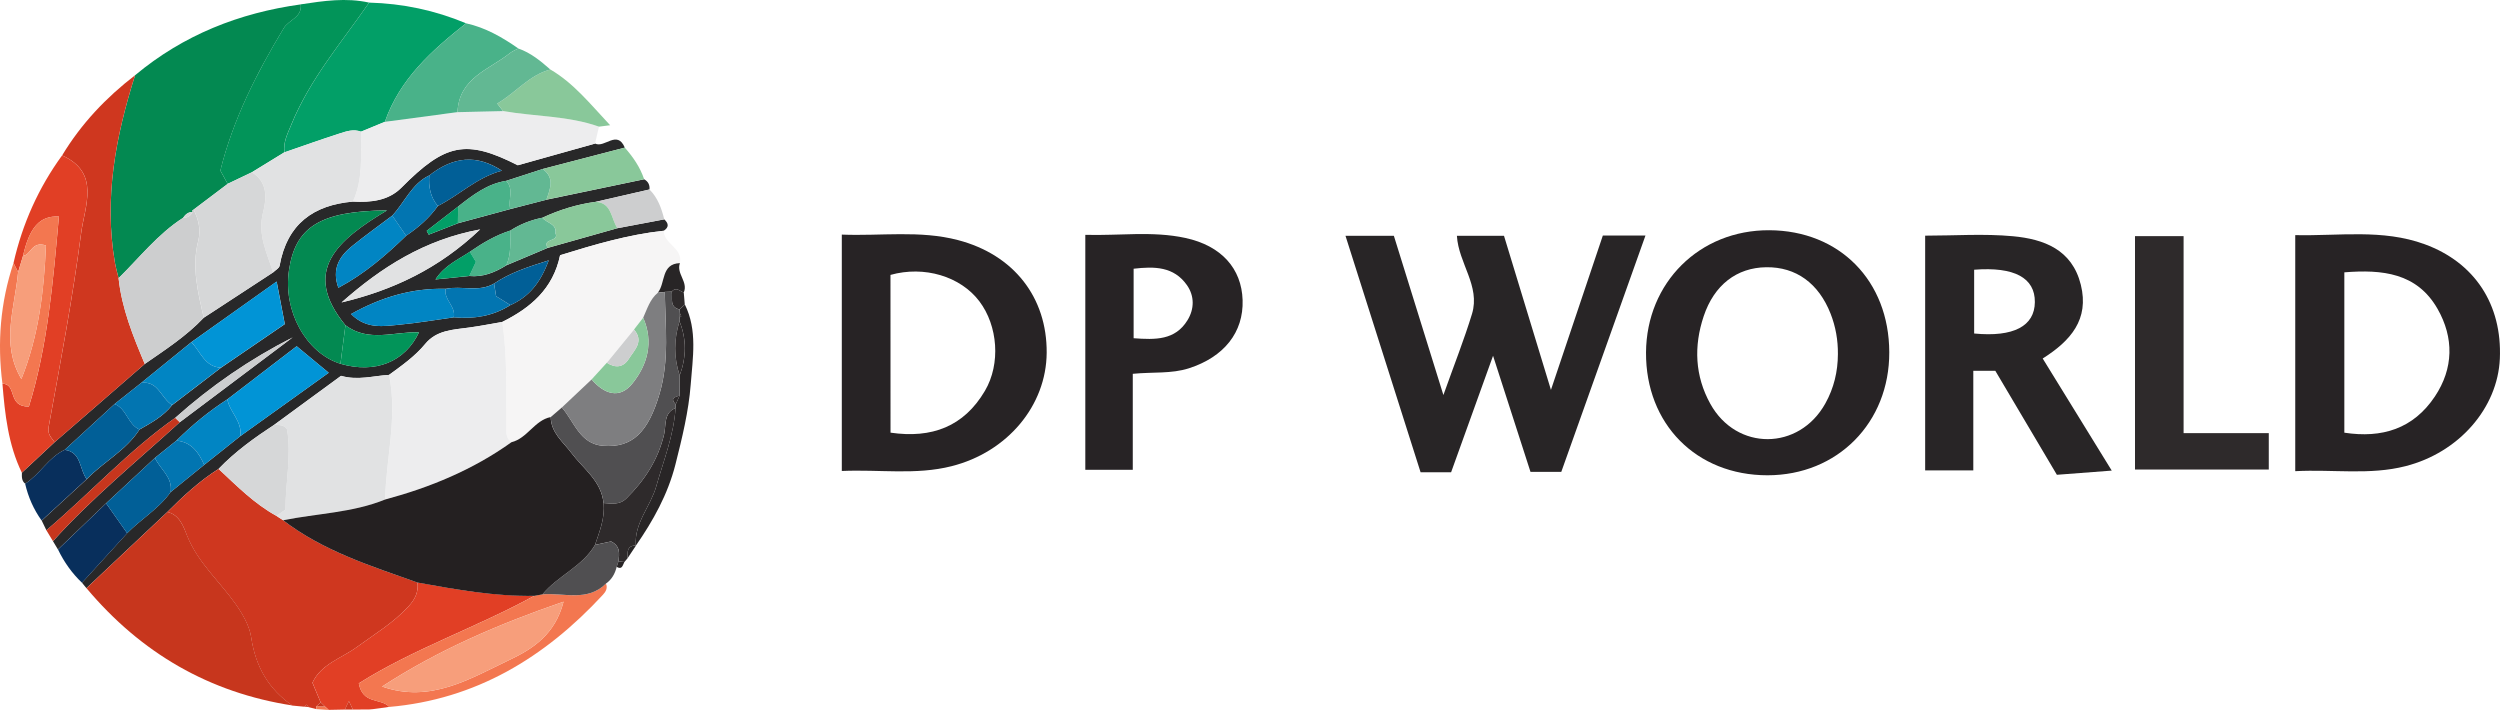 <svg width="162" height="46" viewBox="0 0 162 46" fill="none" xmlns="http://www.w3.org/2000/svg">
<g clip-path="url(#clip0_16_9978)">
<path d="M106.626 15.263C104.793 20.41 102.99 25.467 101.171 30.578C100.535 30.578 99.938 30.578 99.176 30.578C98.417 28.224 97.629 25.781 96.75 23.054C95.789 25.727 94.915 28.157 94.032 30.602C93.362 30.602 92.766 30.602 92.054 30.602C90.444 25.531 88.831 20.458 87.188 15.282C88.269 15.282 89.248 15.282 90.323 15.282C91.35 18.579 92.386 21.912 93.532 25.599C94.245 23.596 94.883 21.99 95.386 20.34C95.938 18.523 94.509 17.061 94.407 15.28C95.37 15.28 96.352 15.28 97.459 15.28C98.425 18.448 99.404 21.664 100.501 25.265C101.694 21.718 102.773 18.504 103.864 15.263C104.783 15.263 105.636 15.263 106.626 15.263Z" fill="#282526"/>
<path d="M41.741 11.617C42 11.759 42.115 11.979 42.086 12.278C40.922 12.546 39.757 12.813 38.595 13.081C37.393 13.242 36.247 13.6 35.145 14.111C34.401 14.258 33.708 14.532 33.066 14.944C32.116 15.247 31.265 15.75 30.446 16.319C29.697 16.825 28.826 17.179 28.218 18.109C29.051 18.026 29.731 17.956 30.412 17.886C31.299 17.972 32.074 17.652 32.812 17.193C33.705 16.817 34.6 16.44 35.493 16.064C36.998 15.639 38.503 15.212 40.008 14.788C41.021 14.597 42.034 14.406 43.044 14.215C43.33 14.476 43.364 14.726 43.008 14.954C40.715 15.201 38.516 15.852 36.294 16.54C35.841 18.727 34.367 19.958 32.545 20.863C31.826 20.987 31.108 21.13 30.386 21.229C29.362 21.369 28.294 21.39 27.554 22.288C26.884 23.099 26.041 23.688 25.208 24.295C24.187 24.354 23.177 24.671 22.101 24.354C20.659 25.41 19.227 26.461 17.795 27.509C16.5 28.358 15.243 29.258 14.159 30.387C12.932 31.164 11.869 32.147 10.843 33.176C9.094 34.821 7.346 36.468 5.6 38.113C5.503 37.995 5.409 37.879 5.312 37.761C6.288 36.691 7.262 35.619 8.238 34.55C9.147 33.625 10.291 32.967 11.057 31.884C11.783 31.295 12.508 30.707 13.233 30.121C14.013 29.5 14.793 28.88 15.57 28.262C17.471 26.899 19.371 25.539 21.3 24.155C20.567 23.548 19.936 23.024 19.224 22.436C17.722 23.588 16.227 24.733 14.733 25.878C13.536 26.646 12.447 27.549 11.432 28.552C10.969 28.925 10.503 29.296 10.039 29.67C8.984 30.65 7.93 31.631 6.872 32.615C5.833 33.612 4.794 34.609 3.754 35.606C3.647 35.426 3.54 35.248 3.433 35.068C5.958 32.263 8.872 29.89 11.646 27.361C14.086 25.529 16.526 23.696 18.965 21.863C16.196 23.271 13.665 25.01 11.356 27.076C8.327 29.21 5.822 31.973 3.006 34.361C2.904 34.152 2.802 33.942 2.702 33.733C3.676 32.838 4.65 31.946 5.623 31.051C6.71 29.919 8.165 29.202 9.039 27.834C9.812 27.396 10.592 26.972 11.162 26.246C12.214 25.44 13.269 24.634 14.322 23.83C15.714 22.879 17.107 21.925 18.457 21.003C18.277 20.065 18.122 19.265 17.929 18.246C15.992 19.617 14.196 20.893 12.403 22.169C11.317 23.054 10.228 23.935 9.141 24.819C8.568 25.273 7.995 25.727 7.424 26.181C6.348 27.17 5.27 28.159 4.194 29.148C3.142 29.637 2.59 30.739 1.634 31.344C1.396 31.158 1.412 30.892 1.42 30.629C2.126 29.971 2.833 29.312 3.54 28.654C5.487 26.963 7.435 25.273 9.382 23.583C10.712 22.659 12.076 21.782 13.204 20.589C14.704 19.609 16.201 18.63 17.701 17.65C17.845 17.507 18.091 17.384 18.12 17.22C18.604 14.503 20.319 13.286 22.871 13.062C24.02 13.127 25.172 13.011 26.014 12.16C28.857 9.292 30.203 9.002 33.556 10.709C35.215 10.241 36.888 9.771 38.563 9.303C39.176 9.615 39.987 8.387 40.487 9.566C38.715 10.029 36.946 10.488 35.173 10.95C34.383 11.206 33.595 11.464 32.804 11.719C31.579 11.91 30.632 12.643 29.687 13.385C29.009 13.909 28.331 14.436 27.65 14.96C27.695 15.043 27.737 15.124 27.781 15.207C28.412 14.96 29.043 14.715 29.674 14.468C30.805 14.162 31.935 13.855 33.066 13.549C33.846 13.347 34.629 13.143 35.409 12.942C37.519 12.498 39.629 12.057 41.741 11.617ZM33.074 19.77C34.265 19.243 35.016 18.34 35.558 16.87C34.147 17.314 33.024 17.69 32.019 18.372C31.022 18.961 29.915 18.493 28.881 18.716C26.711 18.663 24.716 19.251 22.748 20.35C23.761 21.358 24.871 21.138 25.928 21.035C27.093 20.925 28.25 20.724 29.41 20.562C30.705 20.681 31.943 20.487 33.074 19.77ZM27.818 11.367C26.679 11.907 26.224 13.108 25.42 13.971C24.546 14.632 23.651 15.266 22.8 15.959C21.986 16.623 21.489 17.435 21.926 18.649C23.625 17.744 25.001 16.55 26.318 15.274C27.103 14.745 27.818 14.132 28.375 13.345C29.76 12.651 30.883 11.501 32.522 11.058C30.886 9.996 29.391 10.136 27.818 11.367ZM22.384 21.076C19.512 17.561 21.85 15.564 25.08 13.632C20.709 13.672 19.143 14.731 18.727 17.499C18.329 20.146 19.826 22.871 22.062 23.572C24.316 24.231 26.247 23.449 27.151 21.533C25.556 21.476 23.889 22.21 22.384 21.076ZM22.133 19.598C25.433 18.811 28.428 17.419 31.111 14.866C27.48 15.54 24.69 17.338 22.133 19.598Z" fill="#282829"/>
<path d="M114.533 30.798C109.921 30.798 106.634 27.472 106.662 22.841C106.691 18.311 110.128 14.901 114.646 14.919C119.203 14.938 122.41 18.19 122.425 22.82C122.441 27.391 119.07 30.798 114.533 30.798ZM119.096 22.944C119.104 22.043 118.952 21.173 118.625 20.334C117.852 18.357 116.379 17.29 114.452 17.317C112.539 17.341 111.078 18.464 110.4 20.488C109.748 22.436 109.83 24.365 110.829 26.168C112.528 29.237 116.58 29.21 118.284 26.141C118.834 25.155 119.093 24.08 119.096 22.944Z" fill="#272325"/>
<path d="M148.732 30.532C148.732 25.367 148.732 20.383 148.732 15.236C151.559 15.301 154.379 14.825 157.117 15.825C160.365 17.013 162.14 19.732 161.991 23.234C161.852 26.442 159.342 29.326 155.878 30.207C153.562 30.801 151.206 30.403 148.732 30.532ZM151.913 17.647C151.913 21.186 151.913 24.593 151.913 28.038C154.36 28.412 156.381 27.786 157.779 25.695C158.996 23.873 159.022 21.885 157.952 20.012C156.617 17.679 154.373 17.453 151.913 17.647Z" fill="#272325"/>
<path d="M54.549 30.519C54.549 25.343 54.549 20.358 54.549 15.202C57.093 15.304 59.609 14.909 62.082 15.559C65.7 16.508 67.851 19.276 67.825 22.86C67.802 26.281 65.284 29.296 61.658 30.21C59.347 30.796 56.996 30.411 54.549 30.519ZM57.706 28.036C60.381 28.425 62.459 27.646 63.826 25.322C64.854 23.572 64.663 21.111 63.464 19.525C62.239 17.905 59.889 17.201 57.703 17.814C57.706 21.183 57.706 24.556 57.706 28.036Z" fill="#272325"/>
<path d="M127.87 30.481C126.742 30.481 125.789 30.481 124.75 30.481C124.75 25.429 124.75 20.404 124.75 15.271C126.658 15.271 128.569 15.132 130.451 15.309C132.417 15.495 134.27 16.153 134.838 18.456C135.393 20.697 134.179 22.086 132.367 23.231C133.841 25.623 135.296 27.988 136.841 30.495C135.576 30.591 134.461 30.675 133.286 30.766C131.943 28.498 130.611 26.252 129.297 24.029C128.81 24.029 128.388 24.029 127.87 24.029C127.87 26.182 127.87 28.267 127.87 30.481ZM127.925 17.478C127.925 18.913 127.925 20.267 127.925 21.611C130.48 21.858 131.846 21.132 131.859 19.576C131.872 18.01 130.54 17.273 127.925 17.478Z" fill="#282526"/>
<path d="M10.846 33.177C11.872 32.147 12.934 31.164 14.162 30.387C15.345 31.486 16.481 32.645 17.908 33.426C18.055 33.523 18.204 33.617 18.35 33.714C20.963 35.716 24.036 36.673 27.054 37.748C27.122 38.363 26.899 38.828 26.478 39.287C25.491 40.368 24.264 41.096 23.107 41.942C22.122 42.663 20.816 43.02 20.245 44.24C20.444 44.715 20.612 45.113 20.777 45.514C20.688 45.594 20.602 45.678 20.512 45.758C20.486 45.823 20.486 45.887 20.515 45.952C20.34 45.909 20.167 45.866 19.992 45.823C19.952 45.769 19.913 45.715 19.871 45.659C19.821 45.704 19.774 45.75 19.725 45.796C19.463 45.772 19.201 45.745 18.942 45.721C17.403 44.662 16.56 43.205 16.275 41.308C16.162 40.553 15.722 39.798 15.275 39.158C14.236 37.68 12.843 36.493 12.128 34.735C11.908 34.176 11.652 33.357 10.846 33.177Z" fill="#CF371F"/>
<path d="M8.752 4.877C11.89 2.257 15.513 0.836 19.489 0.285C19.584 1.139 18.72 1.276 18.387 1.827C16.649 4.716 15.118 7.693 14.28 11.055C14.424 11.313 14.589 11.614 14.754 11.915C14.016 12.471 13.28 13.027 12.542 13.584L12.459 13.643L12.479 13.745C12.189 13.726 12.014 13.909 11.856 14.121C10.233 15.164 9.043 16.69 7.684 18.028C7.603 17.684 7.503 17.346 7.443 16.997C6.729 12.826 7.503 8.825 8.752 4.877Z" fill="#038951"/>
<path d="M73.404 24.223C73.404 26.372 73.404 28.372 73.404 30.444C72.357 30.444 71.38 30.444 70.328 30.444C70.328 25.402 70.328 20.385 70.328 15.218C72.511 15.282 74.676 14.957 76.812 15.419C79.152 15.925 80.456 17.405 80.521 19.445C80.589 21.538 79.314 23.132 77.042 23.865C75.906 24.231 74.723 24.094 73.404 24.223ZM73.459 21.917C74.872 22.022 76.15 22.051 76.948 20.753C77.398 20.023 77.411 19.187 76.914 18.477C76.061 17.265 74.809 17.257 73.459 17.413C73.459 18.91 73.459 20.361 73.459 21.917Z" fill="#272325"/>
<path d="M32.545 20.861C34.367 19.955 35.84 18.727 36.293 16.537C38.516 15.849 40.714 15.199 43.007 14.952C43.026 15.828 44.259 16.061 44.06 17.05C42.822 17.091 43.136 18.351 42.625 18.966C42.115 19.386 41.937 20.014 41.675 20.587C41.476 20.842 41.28 21.1 41.081 21.355C40.495 22.073 39.908 22.788 39.322 23.505C38.992 23.865 38.665 24.225 38.335 24.585C37.691 25.19 37.047 25.797 36.406 26.402C36.165 26.609 35.924 26.816 35.683 27.023C34.634 27.232 34.17 28.401 33.144 28.651C32.851 28.463 32.809 28.165 32.804 27.845C32.786 25.515 32.898 23.18 32.545 20.861Z" fill="#F6F5F5"/>
<path d="M10.847 33.176C11.653 33.357 11.909 34.176 12.134 34.73C12.849 36.49 14.242 37.678 15.281 39.153C15.728 39.79 16.168 40.548 16.281 41.303C16.566 43.2 17.409 44.656 18.948 45.715C13.577 44.888 9.143 42.327 5.604 38.113C7.349 36.468 9.098 34.824 10.847 33.176Z" fill="#C7361D"/>
<path d="M138.348 30.427C138.348 25.386 138.348 20.393 138.348 15.301C139.395 15.301 140.402 15.301 141.497 15.301C141.497 19.523 141.497 23.707 141.497 28.065C143.366 28.065 145.164 28.065 147.017 28.065C147.017 28.933 147.017 29.632 147.017 30.427C144.174 30.427 141.332 30.427 138.348 30.427Z" fill="#2E2A2B"/>
<path d="M8.752 4.877C7.504 8.825 6.726 12.826 7.443 16.997C7.504 17.343 7.603 17.684 7.684 18.029C7.891 19.996 8.629 21.793 9.38 23.586C7.433 25.276 5.485 26.966 3.538 28.657C3.342 28.348 3.062 28.173 3.158 27.641C3.92 23.473 4.713 19.305 5.26 15.102C5.485 13.377 6.533 11.192 4.025 10.072C5.263 8.019 6.875 6.32 8.752 4.877Z" fill="#CF371F"/>
<path d="M23.919 0.169C26.091 0.226 28.185 0.666 30.198 1.51C27.999 3.254 25.916 5.095 24.939 7.895C24.424 8.107 23.908 8.32 23.395 8.532C22.911 8.346 22.445 8.508 21.997 8.653C20.804 9.037 19.623 9.459 18.437 9.867C18.346 9.217 18.634 8.677 18.869 8.102C20.073 5.135 22.136 2.746 23.919 0.169Z" fill="#029F67"/>
<path d="M23.391 8.532C23.907 8.32 24.423 8.107 24.936 7.895C26.504 7.685 28.074 7.476 29.642 7.266C30.626 7.245 31.611 7.22 32.595 7.196C34.665 7.556 36.799 7.492 38.814 8.207C38.728 8.572 38.641 8.938 38.558 9.303C36.885 9.773 35.21 10.244 33.55 10.709C30.197 9.005 28.852 9.295 26.009 12.16C25.166 13.011 24.014 13.127 22.865 13.062C23.538 11.614 23.381 10.064 23.391 8.532Z" fill="#EDEDEE"/>
<path d="M23.918 0.169C22.135 2.746 20.073 5.132 18.863 8.099C18.628 8.677 18.34 9.214 18.431 9.865C17.727 10.297 17.026 10.73 16.322 11.16C15.798 11.41 15.275 11.66 14.751 11.91C14.586 11.609 14.421 11.31 14.277 11.05C15.115 7.688 16.644 4.711 18.384 1.824C18.717 1.274 19.581 1.134 19.486 0.282C20.96 0.059 22.434 -0.164 23.918 0.169Z" fill="#029459"/>
<path d="M4.022 10.072C6.529 11.189 5.482 13.377 5.257 15.102C4.71 19.302 3.917 23.473 3.155 27.641C3.058 28.175 3.339 28.35 3.535 28.656C2.828 29.315 2.121 29.973 1.415 30.631C0.533 28.815 0.318 26.845 0.158 24.865C1.127 24.881 0.459 26.372 1.873 26.345C3.09 22.422 3.441 18.241 3.818 14.033C2.561 13.968 1.909 14.755 1.491 16.583C1.386 16.932 1.279 17.281 1.174 17.631C1.074 17.434 0.975 17.241 0.875 17.045C1.454 14.497 2.496 12.17 4.022 10.072Z" fill="#E13F25"/>
<path d="M20.779 45.511C20.612 45.113 20.447 44.713 20.248 44.237C20.819 43.017 22.122 42.66 23.109 41.939C24.266 41.093 25.494 40.365 26.48 39.284C26.899 38.825 27.125 38.36 27.056 37.745C29.561 38.199 32.066 38.65 34.624 38.607C30.873 40.66 26.789 42.044 23.25 44.28C23.507 45.664 24.68 45.215 25.227 45.806C24.876 45.855 24.523 45.903 24.172 45.951C24.088 45.959 24.002 45.965 23.918 45.973C23.567 45.976 23.219 45.976 22.868 45.978C22.805 45.847 22.743 45.715 22.609 45.433C22.476 45.712 22.413 45.847 22.35 45.978C21.999 45.986 21.648 45.992 21.298 46C21.217 45.927 21.135 45.852 21.054 45.777C20.96 45.688 20.868 45.599 20.779 45.511Z" fill="#E13F25"/>
<path d="M29.646 7.266C28.078 7.476 26.507 7.686 24.939 7.895C25.916 5.095 28.002 3.254 30.198 1.51C31.449 1.784 32.541 2.41 33.585 3.139C33.4 3.241 33.198 3.319 33.033 3.45C31.688 4.52 29.745 5.036 29.646 7.266Z" fill="#49B289"/>
<path d="M25.224 45.809C24.68 45.218 23.505 45.667 23.248 44.283C26.787 42.047 30.87 40.663 34.621 38.61C34.8 38.578 34.975 38.546 35.15 38.513C36.54 38.398 38.05 39.021 39.265 37.815C39.399 38.11 39.239 38.358 39.071 38.538C35.292 42.63 30.808 45.323 25.224 45.809ZM24.758 44.487C27.884 45.589 30.459 43.979 33.043 42.748C34.493 42.058 35.969 41.136 36.519 38.989C32.234 40.467 28.365 42.144 24.758 44.487Z" fill="#F37750"/>
<path d="M0.875 17.042C0.974 17.239 1.074 17.432 1.173 17.628C0.969 19.934 0.019 22.253 1.385 24.559C2.511 21.759 2.856 18.835 2.977 15.908C2.05 15.594 2.016 16.521 1.49 16.58C1.909 14.753 2.558 13.966 3.817 14.03C3.443 18.235 3.089 22.42 1.872 26.343C0.461 26.37 1.126 24.878 0.158 24.862C-0.188 22.199 0.027 19.593 0.875 17.042Z" fill="#F37750"/>
<path d="M38.817 8.207C36.801 7.495 34.668 7.559 32.598 7.196C32.472 7.035 32.349 6.871 32.221 6.707C33.422 6.011 34.299 4.856 35.666 4.504C37.178 5.39 38.26 6.753 39.537 8.115C39.21 8.158 39.013 8.182 38.817 8.207Z" fill="#89C89A"/>
<path d="M35.17 10.948C36.942 10.485 38.712 10.026 40.484 9.564C41.02 10.171 41.478 10.829 41.74 11.614C39.63 12.055 37.518 12.495 35.408 12.936C35.654 12.232 35.96 11.523 35.17 10.948Z" fill="#89C89A"/>
<path d="M35.663 4.506C34.297 4.859 33.42 6.014 32.218 6.71C32.346 6.877 32.472 7.038 32.595 7.199C31.611 7.223 30.627 7.245 29.643 7.269C29.745 5.039 31.687 4.523 33.03 3.453C33.195 3.324 33.396 3.243 33.582 3.141C34.388 3.418 35.032 3.95 35.663 4.506Z" fill="#62B893"/>
<path d="M40.668 36.173C40.598 36.256 40.53 36.339 40.459 36.42C40.333 36.401 40.208 36.385 40.082 36.366C40.134 35.885 40.215 35.393 39.595 35.084C39.289 35.151 38.925 35.232 38.559 35.31C38.852 34.429 39.216 33.563 39.111 32.596C39.627 32.628 40.145 32.736 40.585 32.3C41.763 31.137 42.639 29.807 43.035 28.146C43.176 27.555 42.988 26.754 43.778 26.439C43.66 28.208 43.003 29.833 42.527 31.51C42.155 32.822 41.092 33.88 41.202 35.358L41.215 35.345C40.634 35.345 40.653 35.759 40.668 36.173Z" fill="#2E2A2B"/>
<path d="M3.758 35.606C4.797 34.609 5.836 33.612 6.875 32.615C7.331 33.26 7.786 33.907 8.242 34.552C7.265 35.622 6.292 36.694 5.315 37.764C4.661 37.145 4.15 36.417 3.758 35.606Z" fill="#082F5C"/>
<path d="M41.201 35.361C41.091 33.88 42.154 32.824 42.526 31.513C43.002 29.836 43.659 28.21 43.777 26.442C43.774 26.362 43.777 26.281 43.788 26.2C43.871 26.012 43.955 25.821 44.039 25.633C44.041 25.198 44.041 24.763 44.044 24.325C44.481 23.156 44.499 21.989 44.033 20.823C44.023 20.737 44.026 20.651 44.044 20.565C44.078 20.541 44.149 20.509 44.144 20.495C44.125 20.425 44.089 20.364 44.057 20.297C44.047 20.216 44.041 20.135 44.041 20.052C44.154 19.945 44.267 19.84 44.379 19.732C45.206 21.401 44.887 23.193 44.759 24.908C44.625 26.66 44.196 28.401 43.764 30.113C43.274 32.034 42.322 33.749 41.201 35.361Z" fill="#282526"/>
<path d="M1.629 31.344C2.587 30.739 3.139 29.637 4.192 29.148C5.288 29.293 5.136 30.422 5.618 31.048C4.644 31.943 3.671 32.835 2.697 33.73C2.181 33.01 1.828 32.214 1.629 31.344Z" fill="#082F5C"/>
<path d="M38.558 35.313C38.924 35.232 39.291 35.152 39.594 35.087C40.212 35.396 40.134 35.888 40.081 36.369C40.042 36.49 40 36.611 39.961 36.732C39.853 37.172 39.647 37.546 39.272 37.812C38.053 39.021 36.542 38.395 35.152 38.513C36.152 37.299 37.731 36.726 38.558 35.313Z" fill="#504F51"/>
<path d="M3.004 34.359C5.82 31.973 8.328 29.207 11.354 27.076C11.451 27.173 11.55 27.267 11.647 27.361C8.873 29.887 5.959 32.26 3.433 35.068C3.292 34.832 3.148 34.595 3.004 34.359Z" fill="#C7361D"/>
<path d="M43.044 14.215C42.031 14.406 41.018 14.597 40.008 14.788C39.589 14.172 39.657 13.132 38.592 13.081C39.757 12.813 40.922 12.547 42.084 12.278C42.623 12.81 42.866 13.495 43.044 14.215Z" fill="#CDCECF"/>
<path d="M42.625 18.966C43.133 18.354 42.821 17.091 44.059 17.05C43.808 17.73 44.609 18.265 44.308 18.953C44.054 18.88 43.816 18.55 43.533 18.899C43.382 18.904 43.232 18.91 43.081 18.915C42.929 18.934 42.777 18.95 42.625 18.966Z" fill="#282526"/>
<path d="M43.533 18.899C43.816 18.552 44.054 18.88 44.308 18.953C44.329 19.214 44.352 19.472 44.373 19.732C44.261 19.84 44.148 19.945 44.036 20.052C43.368 19.899 43.588 19.337 43.533 18.899Z" fill="#2E2A2B"/>
<path d="M40.667 36.173C40.652 35.759 40.633 35.345 41.215 35.348C41.031 35.622 40.851 35.896 40.667 36.173Z" fill="#282526"/>
<path d="M39.961 36.732C40 36.611 40.042 36.49 40.081 36.369C40.207 36.385 40.333 36.404 40.458 36.42C40.351 36.621 40.317 36.947 39.961 36.732Z" fill="#282526"/>
<path d="M22.348 45.978C22.41 45.847 22.473 45.715 22.607 45.433C22.74 45.712 22.803 45.847 22.866 45.978C22.693 45.978 22.52 45.978 22.348 45.978Z" fill="#CF371F"/>
<path d="M21.049 45.78C21.131 45.855 21.212 45.927 21.293 46.003C21.034 45.986 20.775 45.968 20.518 45.952C20.489 45.887 20.489 45.823 20.515 45.758C20.693 45.763 20.871 45.772 21.049 45.78Z" fill="#F37750"/>
<path d="M19.727 45.79C19.774 45.745 19.821 45.702 19.873 45.653C19.915 45.71 19.954 45.764 19.994 45.817C19.905 45.809 19.816 45.801 19.727 45.79Z" fill="#C7361D"/>
<path d="M23.912 45.972C23.996 45.965 24.082 45.959 24.166 45.952C24.082 45.959 23.998 45.967 23.912 45.972Z" fill="#F37750"/>
<path d="M32.545 20.861C32.898 23.177 32.786 25.515 32.806 27.845C32.809 28.165 32.854 28.463 33.147 28.651C30.652 30.435 27.885 31.58 24.959 32.365C25.014 29.672 25.776 27.004 25.21 24.29C26.043 23.682 26.886 23.094 27.556 22.282C28.296 21.385 29.364 21.366 30.388 21.224C31.108 21.127 31.825 20.985 32.545 20.861Z" fill="#EDEDEE"/>
<path d="M25.209 24.293C25.774 27.004 25.015 29.675 24.957 32.368C22.834 33.23 20.552 33.265 18.348 33.714C18.201 33.617 18.052 33.523 17.905 33.426C18.115 33.284 18.322 33.144 18.494 33.026C18.492 31.274 18.892 29.551 18.597 27.821C18.403 27.515 18.084 27.552 17.793 27.509C19.225 26.458 20.657 25.41 22.099 24.354C23.177 24.669 24.188 24.352 25.209 24.293Z" fill="#E1E2E3"/>
<path d="M9.38 23.583C8.629 21.791 7.89 19.993 7.684 18.026C9.042 16.688 10.233 15.161 11.856 14.118C12.133 14.113 12.348 14 12.479 13.742L12.458 13.64L12.542 13.581C12.869 14.231 13.029 14.89 12.84 15.631C12.408 17.319 12.832 18.956 13.199 20.589C12.073 21.785 10.707 22.661 9.38 23.583Z" fill="#CDCECF"/>
<path d="M16.324 11.165C17.028 10.733 17.73 10.3 18.434 9.87C19.62 9.462 20.803 9.04 21.994 8.655C22.442 8.51 22.907 8.349 23.392 8.535C23.381 10.066 23.538 11.617 22.866 13.065C20.316 13.288 18.602 14.506 18.115 17.222C18.086 17.386 17.84 17.51 17.696 17.652C17.298 16.387 16.665 15.204 17.047 13.751C17.285 12.848 17.35 11.791 16.324 11.165Z" fill="#E1E2E3"/>
<path d="M16.325 11.165C17.351 11.791 17.285 12.85 17.05 13.748C16.668 15.201 17.301 16.384 17.699 17.65C16.199 18.63 14.702 19.609 13.202 20.589C12.835 18.956 12.411 17.322 12.843 15.632C13.032 14.89 12.872 14.229 12.545 13.581C13.283 13.025 14.019 12.469 14.757 11.912C15.278 11.665 15.801 11.415 16.325 11.165Z" fill="#D6D7D8"/>
<path d="M22.061 23.575C19.823 22.871 18.328 20.149 18.726 17.502C19.142 14.731 20.71 13.673 25.079 13.635C21.849 15.567 19.512 17.564 22.383 21.079C22.276 21.909 22.168 22.742 22.061 23.575Z" fill="#038951"/>
<path d="M17.797 27.509C18.088 27.552 18.407 27.514 18.601 27.821C18.894 29.551 18.496 31.274 18.499 33.026C18.326 33.144 18.117 33.284 17.91 33.426C16.483 32.644 15.347 31.486 14.164 30.387C15.245 29.258 16.502 28.358 17.797 27.509Z" fill="#D6D7D8"/>
<path d="M14.732 25.878C16.227 24.733 17.722 23.588 19.224 22.436C19.934 23.024 20.564 23.545 21.3 24.155C19.371 25.539 17.47 26.899 15.573 28.262C15.711 27.31 14.892 26.716 14.732 25.878Z" fill="#0194D6"/>
<path d="M12.402 22.169C14.195 20.893 15.991 19.617 17.923 18.241C18.119 19.256 18.271 20.06 18.452 20.998C17.101 21.922 15.708 22.873 14.316 23.825C13.266 23.774 12.991 22.782 12.402 22.169Z" fill="#0194D6"/>
<path d="M22.133 19.598C24.69 17.338 27.483 15.54 31.111 14.866C28.425 17.419 25.431 18.811 22.133 19.598Z" fill="#E1E2E3"/>
<path d="M5.62 31.048C5.136 30.422 5.288 29.294 4.193 29.148C5.269 28.159 6.345 27.171 7.423 26.182C8.211 26.474 8.279 27.506 9.039 27.829C8.162 29.199 6.704 29.917 5.62 31.048Z" fill="#015F97"/>
<path d="M29.404 20.563C28.244 20.724 27.087 20.925 25.923 21.036C24.862 21.138 23.753 21.358 22.742 20.35C24.711 19.254 26.705 18.663 28.875 18.716C28.747 19.423 29.553 19.848 29.404 20.563Z" fill="#0185C3"/>
<path d="M8.239 34.552C7.784 33.907 7.329 33.263 6.873 32.615C7.928 31.634 8.983 30.653 10.04 29.67C10.373 30.411 11.205 30.911 11.059 31.887C10.294 32.97 9.148 33.628 8.239 34.552Z" fill="#015F97"/>
<path d="M12.403 22.17C12.992 22.782 13.267 23.774 14.316 23.825C13.264 24.631 12.209 25.437 11.157 26.241C10.442 25.827 10.254 24.634 9.139 24.817C10.228 23.935 11.314 23.054 12.403 22.17Z" fill="#0185C3"/>
<path d="M22.062 23.575C22.17 22.742 22.277 21.909 22.384 21.076C23.89 22.21 25.56 21.479 27.151 21.535C26.248 23.451 24.314 24.233 22.062 23.575Z" fill="#029459"/>
<path d="M26.318 15.277C25.001 16.553 23.625 17.744 21.926 18.649C21.488 17.437 21.988 16.623 22.8 15.959C23.651 15.266 24.546 14.632 25.42 13.971C25.718 14.406 26.02 14.841 26.318 15.277Z" fill="#0185C3"/>
<path d="M14.732 25.878C14.892 26.716 15.711 27.31 15.57 28.262C14.79 28.882 14.01 29.503 13.232 30.121C12.874 29.307 12.395 28.638 11.432 28.552C12.447 27.549 13.539 26.646 14.732 25.878Z" fill="#0185C3"/>
<path d="M38.592 13.079C39.657 13.13 39.587 14.17 40.008 14.785C38.503 15.212 36.998 15.637 35.493 16.061C35.111 15.419 36.254 15.691 36.001 15.118C36.082 14.479 35.427 14.46 35.145 14.108C36.244 13.597 37.39 13.24 38.592 13.079Z" fill="#89C89A"/>
<path d="M27.817 11.367C29.388 10.136 30.883 9.996 32.519 11.06C30.88 11.504 29.757 12.654 28.372 13.347C27.88 12.778 27.768 12.095 27.817 11.367Z" fill="#015F97"/>
<path d="M9.14 24.819C10.255 24.634 10.443 25.83 11.158 26.243C10.59 26.969 9.807 27.394 9.035 27.832C8.276 27.509 8.208 26.474 7.42 26.184C7.996 25.727 8.569 25.273 9.14 24.819Z" fill="#0275B1"/>
<path d="M29.404 20.563C29.553 19.851 28.747 19.426 28.875 18.719C29.909 18.494 31.019 18.964 32.014 18.375C32.061 18.668 32.108 18.961 32.147 19.195C32.506 19.418 32.788 19.595 33.071 19.77C31.943 20.487 30.705 20.681 29.404 20.563Z" fill="#0275B1"/>
<path d="M29.684 13.382C30.627 12.638 31.577 11.907 32.802 11.716C33.331 12.259 32.904 12.947 33.066 13.544C31.935 13.85 30.805 14.156 29.674 14.463C29.676 14.105 29.679 13.745 29.684 13.382Z" fill="#49B289"/>
<path d="M27.818 11.367C27.769 12.095 27.881 12.778 28.373 13.347C27.816 14.135 27.101 14.745 26.316 15.277C26.017 14.841 25.719 14.409 25.418 13.974C26.227 13.108 26.682 11.907 27.818 11.367Z" fill="#0275B1"/>
<path d="M11.432 28.552C12.395 28.638 12.874 29.307 13.232 30.121C12.507 30.71 11.782 31.298 11.057 31.887C11.204 30.914 10.371 30.414 10.039 29.67C10.502 29.299 10.968 28.925 11.432 28.552Z" fill="#0275B1"/>
<path d="M35.139 14.108C35.422 14.46 36.076 14.479 35.995 15.118C36.249 15.691 35.105 15.419 35.487 16.061C34.594 16.438 33.699 16.814 32.807 17.19C33.136 16.47 33.06 15.699 33.06 14.941C33.705 14.53 34.398 14.256 35.139 14.108Z" fill="#62B893"/>
<path d="M33.063 13.546C32.901 12.947 33.328 12.262 32.799 11.719C33.589 11.464 34.377 11.206 35.168 10.95C35.958 11.525 35.655 12.235 35.406 12.942C34.626 13.14 33.846 13.342 33.063 13.546Z" fill="#62B893"/>
<path d="M11.649 27.361C11.552 27.267 11.452 27.171 11.355 27.076C13.664 25.01 16.195 23.271 18.965 21.863C16.525 23.696 14.086 25.529 11.649 27.361Z" fill="#CDCECF"/>
<path d="M33.075 19.77C32.792 19.593 32.507 19.418 32.151 19.195C32.112 18.961 32.065 18.668 32.018 18.375C33.023 17.693 34.146 17.316 35.557 16.873C35.017 18.338 34.266 19.243 33.075 19.77Z" fill="#015F97"/>
<path d="M33.06 14.941C33.06 15.701 33.136 16.47 32.807 17.19C32.068 17.65 31.294 17.969 30.406 17.883C30.548 17.582 30.689 17.279 30.835 16.967C30.697 16.739 30.569 16.526 30.438 16.314C31.262 15.747 32.11 15.245 33.06 14.941Z" fill="#49B289"/>
<path d="M30.444 16.314C30.572 16.526 30.703 16.738 30.842 16.967C30.695 17.279 30.554 17.58 30.412 17.883C29.732 17.953 29.054 18.02 28.219 18.106C28.823 17.174 29.695 16.822 30.444 16.314Z" fill="#029F67"/>
<path d="M29.685 13.382C29.68 13.742 29.677 14.102 29.672 14.465C29.041 14.713 28.41 14.957 27.779 15.204C27.735 15.121 27.693 15.04 27.648 14.957C28.329 14.433 29.007 13.909 29.685 13.382Z" fill="#029F67"/>
<path d="M18.348 33.714C20.552 33.265 22.834 33.23 24.957 32.368C27.881 31.583 30.65 30.438 33.145 28.654C34.171 28.404 34.634 27.238 35.684 27.025C35.71 28.057 36.482 28.627 37.024 29.35C37.794 30.379 38.961 31.148 39.108 32.599C39.212 33.566 38.849 34.431 38.555 35.313C37.728 36.726 36.153 37.299 35.15 38.516C34.975 38.548 34.797 38.581 34.621 38.613C32.064 38.656 29.559 38.204 27.054 37.75C24.033 36.672 20.96 35.716 18.348 33.714Z" fill="#242021"/>
<path d="M21.05 45.779C20.872 45.771 20.694 45.763 20.516 45.758C20.605 45.677 20.691 45.594 20.78 45.513C20.869 45.599 20.961 45.688 21.05 45.779Z" fill="#C7361D"/>
<path d="M12.479 13.742C12.348 14 12.13 14.113 11.855 14.118C12.012 13.906 12.188 13.723 12.479 13.742Z" fill="#D6D7D8"/>
<path d="M39.111 32.599C38.965 31.148 37.795 30.379 37.028 29.35C36.486 28.624 35.714 28.057 35.688 27.025C35.928 26.818 36.169 26.611 36.41 26.405C37.216 27.329 37.569 28.769 39.08 28.888C40.988 29.035 42.009 27.998 42.742 25.507C43.386 23.32 43.111 21.122 43.082 18.918C43.234 18.913 43.383 18.907 43.535 18.902C43.59 19.337 43.37 19.901 44.04 20.055C44.04 20.138 44.045 20.219 44.056 20.299C44.051 20.388 44.045 20.479 44.043 20.568C44.025 20.654 44.022 20.74 44.032 20.826C43.666 21.995 43.653 23.161 44.043 24.327C44.04 24.763 44.04 25.198 44.038 25.636C43.747 25.73 43.399 25.795 43.786 26.203C43.776 26.284 43.773 26.364 43.776 26.445C42.985 26.759 43.174 27.557 43.032 28.151C42.637 29.815 41.758 31.142 40.582 32.306C40.143 32.738 39.627 32.631 39.111 32.599Z" fill="#504F51"/>
<path d="M43.08 18.918C43.109 21.122 43.384 23.32 42.74 25.507C42.007 27.998 40.986 29.035 39.078 28.888C37.568 28.769 37.212 27.329 36.408 26.405C37.052 25.8 37.696 25.193 38.337 24.588C39.138 25.523 40.138 25.891 40.973 24.859C41.955 23.648 42.374 22.172 41.677 20.589C41.939 20.014 42.117 19.388 42.628 18.969C42.777 18.95 42.929 18.934 43.08 18.918Z" fill="#7E7E80"/>
<path d="M41.676 20.587C42.375 22.172 41.953 23.647 40.972 24.857C40.137 25.889 39.137 25.52 38.336 24.585C38.666 24.225 38.993 23.865 39.323 23.505C39.875 23.865 40.391 23.817 40.749 23.247C41.105 22.68 41.752 22.127 41.082 21.355C41.281 21.1 41.48 20.845 41.676 20.587Z" fill="#89C89A"/>
<path d="M41.083 21.358C41.751 22.129 41.107 22.683 40.751 23.25C40.395 23.819 39.877 23.868 39.324 23.508C39.911 22.79 40.497 22.073 41.083 21.358Z" fill="#CDCECF"/>
<path d="M1.491 16.58C2.015 16.521 2.049 15.597 2.978 15.908C2.86 18.837 2.512 21.758 1.387 24.558C0.02 22.253 0.968 19.934 1.175 17.628C1.279 17.279 1.384 16.929 1.491 16.58Z" fill="#F79E7B"/>
<path d="M24.758 44.487C28.365 42.144 32.231 40.467 36.519 38.989C35.969 41.136 34.493 42.058 33.042 42.748C30.459 43.979 27.883 45.589 24.758 44.487Z" fill="#F79E7B"/>
<path d="M44.043 24.325C43.653 23.158 43.666 21.992 44.032 20.823C44.498 21.989 44.48 23.158 44.043 24.325Z" fill="#2E2A2B"/>
<path d="M43.788 26.2C43.398 25.792 43.749 25.727 44.04 25.633C43.953 25.821 43.872 26.012 43.788 26.2Z" fill="#2E2A2B"/>
<path d="M44.041 20.565C44.046 20.477 44.051 20.385 44.054 20.297C44.086 20.361 44.122 20.426 44.141 20.495C44.143 20.509 44.075 20.541 44.041 20.565Z" fill="#2E2A2B"/>
</g>
<defs>
<clipPath id="clip0_16_9978">
<rect width="162" height="46" fill="white"/>
</clipPath>
</defs>
</svg>
